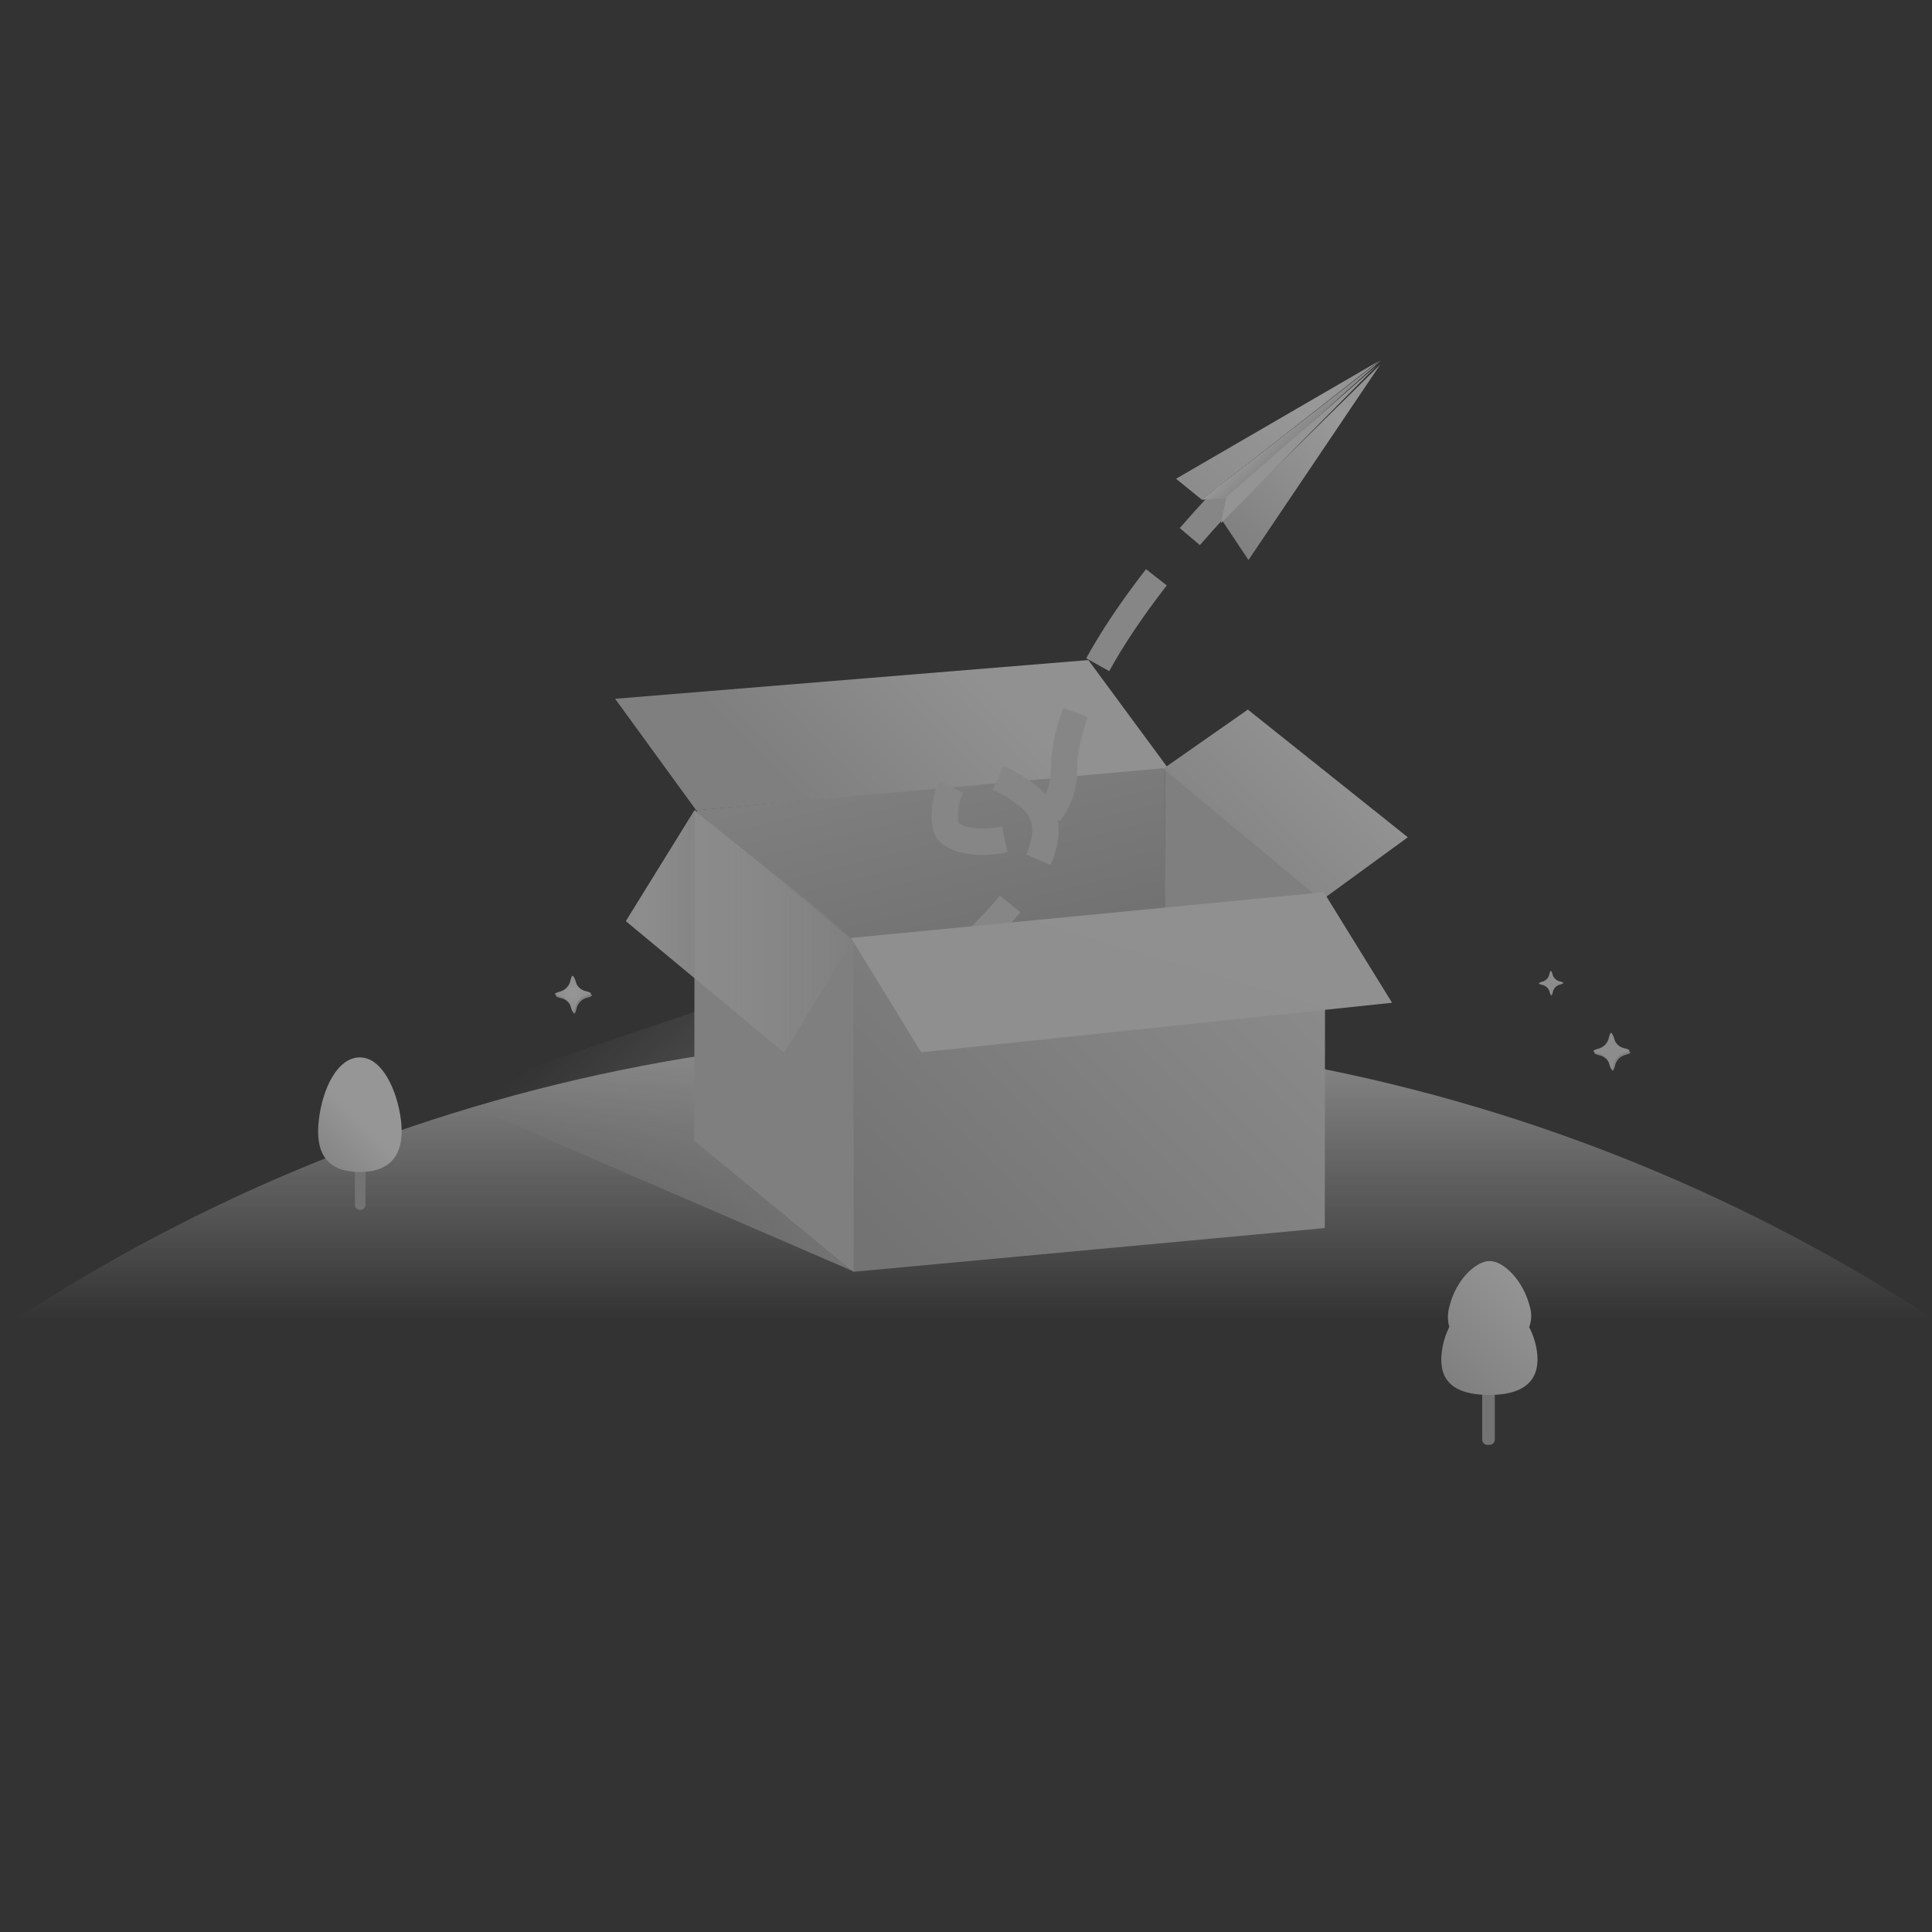 <svg width="220" height="220" viewBox="0 0 220 220" fill="none" xmlns="http://www.w3.org/2000/svg">
<rect x="0" y="0" width="220" height="220" fill="#333333" stroke="none"/>
<g opacity="0.5">
<mask id="mask0" style="mask-type:alpha" maskUnits="userSpaceOnUse" x="0" y="0" width="220" height="220">
<rect width="220" height="220" fill="white"/>
</mask>
<g mask="url(#mask0)">
<path fill-rule="evenodd" clip-rule="evenodd" d="M111 117.786C221.457 117.786 311 207.331 311 317.793C311 428.256 221.457 517.798 111 517.798C0.543 517.798 -89 428.253 -89 317.793C-89 207.333 0.543 117.786 111 117.786Z" fill="url(#paint0_linear)"/>
<path fill-rule="evenodd" clip-rule="evenodd" d="M50.917 124.768L111.417 104.268L144.167 134.018L97.168 144.768L50.917 124.768Z" fill="url(#paint1_linear)"/>
<path fill-rule="evenodd" clip-rule="evenodd" d="M41.015 132.152C41.174 132.152 41.327 132.215 41.439 132.327C41.552 132.44 41.615 132.593 41.615 132.752V137.183C41.615 137.342 41.552 137.495 41.439 137.607C41.327 137.72 41.174 137.783 41.015 137.783C40.856 137.783 40.703 137.72 40.591 137.607C40.478 137.495 40.415 137.342 40.415 137.183V132.752C40.415 132.593 40.478 132.44 40.591 132.327C40.703 132.215 40.856 132.152 41.015 132.152Z" fill="#B3B3B3"/>
<path fill-rule="evenodd" clip-rule="evenodd" d="M40.981 120.408C43.564 120.408 45.248 124.26 45.656 127.531C46.061 130.767 45.063 133.455 40.981 133.455C36.762 133.455 35.928 130.772 36.306 127.531C36.715 124.016 38.399 120.408 40.981 120.408Z" fill="url(#paint2_linear)"/>
<path fill-rule="evenodd" clip-rule="evenodd" d="M169.381 157.768H169.615C169.774 157.768 169.927 157.831 170.04 157.944C170.152 158.057 170.215 158.209 170.215 158.368V163.928C170.215 164.087 170.152 164.239 170.04 164.352C169.927 164.465 169.774 164.528 169.615 164.528H169.381C169.222 164.528 169.069 164.465 168.956 164.352C168.844 164.239 168.781 164.087 168.781 163.928V158.368C168.781 158.209 168.844 158.057 168.956 157.944C169.069 157.831 169.222 157.768 169.381 157.768Z" fill="#B3B3B3"/>
<path fill-rule="evenodd" clip-rule="evenodd" d="M169.599 158.843C164.74 158.843 163.78 156.512 164.214 153.696C164.349 152.794 164.627 151.919 165.036 151.104C164.824 150.359 164.824 149.57 165.036 148.826C165.759 145.744 168.051 143.598 169.625 143.598C171.265 143.598 173.492 145.873 174.214 148.826C174.436 149.582 174.407 150.391 174.131 151.13C174.549 151.935 174.838 152.801 174.985 153.696C175.451 156.507 174.302 158.843 169.599 158.843Z" fill="url(#paint3_linear)"/>
<path fill-rule="evenodd" clip-rule="evenodd" d="M65.127 114.909C65.058 114.595 64.897 114.309 64.666 114.085C64.435 113.862 64.143 113.711 63.828 113.652C63.143 113.493 63.14 113.323 63.819 113.141C64.133 113.071 64.419 112.91 64.642 112.679C64.866 112.448 65.016 112.157 65.076 111.841C65.234 111.156 65.405 111.153 65.587 111.832C65.657 112.146 65.817 112.432 66.049 112.655C66.28 112.879 66.571 113.029 66.887 113.089C67.572 113.248 67.575 113.418 66.896 113.6C66.582 113.67 66.296 113.83 66.072 114.061C65.849 114.293 65.698 114.584 65.639 114.9C65.48 115.585 65.309 115.588 65.127 114.909Z" fill="#CCCCCC"/>
<path fill-rule="evenodd" clip-rule="evenodd" d="M65.013 114.701C64.943 114.387 64.783 114.101 64.552 113.877C64.321 113.654 64.029 113.503 63.713 113.444C63.028 113.285 63.025 113.115 63.704 112.933C64.018 112.863 64.304 112.702 64.528 112.471C64.751 112.24 64.902 111.949 64.961 111.633C65.12 110.948 65.291 110.945 65.473 111.624C65.543 111.938 65.703 112.224 65.934 112.448C66.165 112.671 66.457 112.822 66.773 112.881C67.457 113.04 67.46 113.21 66.781 113.392C66.468 113.462 66.181 113.623 65.958 113.854C65.734 114.085 65.584 114.376 65.525 114.692C65.366 115.376 65.195 115.379 65.013 114.701Z" fill="url(#paint4_radial)"/>
<path fill-rule="evenodd" clip-rule="evenodd" d="M183.378 121.409C183.308 121.095 183.148 120.809 182.916 120.585C182.685 120.362 182.394 120.211 182.078 120.152C181.394 119.993 181.391 119.823 182.07 119.641C182.383 119.571 182.669 119.41 182.893 119.179C183.116 118.948 183.267 118.657 183.326 118.341C183.485 117.656 183.655 117.653 183.838 118.332C183.907 118.646 184.068 118.932 184.299 119.155C184.53 119.379 184.822 119.529 185.138 119.589C185.822 119.748 185.825 119.918 185.146 120.1C184.833 120.17 184.546 120.33 184.323 120.561C184.099 120.793 183.949 121.084 183.89 121.4C183.73 122.085 183.56 122.088 183.378 121.409Z" fill="#CCCCCC"/>
<path fill-rule="evenodd" clip-rule="evenodd" d="M183.263 121.201C183.194 120.887 183.033 120.601 182.802 120.377C182.571 120.154 182.279 120.003 181.963 119.944C181.279 119.785 181.276 119.615 181.955 119.433C182.268 119.363 182.555 119.202 182.778 118.971C183.002 118.74 183.152 118.449 183.211 118.133C183.37 117.448 183.541 117.445 183.723 118.124C183.793 118.438 183.953 118.724 184.184 118.948C184.415 119.171 184.707 119.322 185.023 119.381C185.707 119.54 185.71 119.71 185.032 119.892C184.718 119.962 184.432 120.123 184.208 120.354C183.985 120.585 183.834 120.876 183.775 121.192C183.616 121.876 183.445 121.879 183.263 121.201Z" fill="url(#paint5_radial)"/>
<path fill-rule="evenodd" clip-rule="evenodd" d="M176.47 112.993C176.423 112.781 176.314 112.588 176.158 112.436C176.002 112.285 175.804 112.183 175.591 112.143C175.128 112.036 175.126 111.921 175.585 111.798C175.797 111.75 175.991 111.642 176.142 111.485C176.293 111.329 176.395 111.132 176.435 110.918C176.543 110.455 176.658 110.453 176.781 110.913C176.828 111.125 176.937 111.318 177.093 111.469C177.249 111.621 177.446 111.722 177.66 111.763C178.123 111.87 178.125 111.985 177.666 112.108C177.454 112.156 177.26 112.264 177.109 112.42C176.958 112.577 176.856 112.774 176.816 112.988C176.708 113.451 176.593 113.453 176.47 112.993Z" fill="url(#paint6_radial)"/>
<path fill-rule="evenodd" clip-rule="evenodd" d="M79.317 129.918L79.357 92.254L132.642 87.312L132.603 124.976L79.317 129.918Z" fill="url(#paint7_linear)"/>
<path fill-rule="evenodd" clip-rule="evenodd" d="M79.286 92.276L132.977 87.43L123.934 75.163L70.044 79.572L79.286 92.276Z" fill="url(#paint8_linear)"/>
<path fill-rule="evenodd" clip-rule="evenodd" d="M132.604 124.976L132.643 87.312L150.636 102.142L150.597 139.806L132.604 124.976Z" fill="url(#paint9_linear)"/>
<path fill-rule="evenodd" clip-rule="evenodd" d="M97.184 144.82L97.223 107.156L150.896 102.177L150.856 139.843L97.184 144.82Z" fill="url(#paint10_linear)"/>
<path fill-rule="evenodd" clip-rule="evenodd" d="M79.059 129.883L79.099 92.218L97.224 107.156L97.184 144.82L79.059 129.883Z" fill="url(#paint11_linear)"/>
<path d="M106.417 111.268C106.417 111.268 125.257 96.668 116.917 90.518C108.578 84.368 107.196 90.934 107.667 94.018C108.139 97.103 121.129 97.135 121.167 87.518C121.217 75.023 139.917 56.268 139.917 56.268" stroke="url(#paint12_linear)" stroke-width="3" stroke-dasharray="12 6"/>
<path fill-rule="evenodd" clip-rule="evenodd" d="M150.486 102.503L132.476 87.528L142.095 80.801L160.31 95.341L150.486 102.503Z" fill="url(#paint13_linear)"/>
<path fill-rule="evenodd" clip-rule="evenodd" d="M89.293 119.864L71.282 104.889L79.059 92.302L97.275 106.842L89.293 119.864Z" fill="url(#paint14_linear)"/>
<path fill-rule="evenodd" clip-rule="evenodd" d="M89.293 119.864L71.282 104.889L79.059 92.302L97.275 106.842L89.293 119.864Z" fill="url(#paint15_linear)"/>
<path fill-rule="evenodd" clip-rule="evenodd" d="M104.897 119.827L158.517 114.185L150.742 101.598L96.915 106.806L104.897 119.827Z" fill="url(#paint16_linear)"/>
<path fill-rule="evenodd" clip-rule="evenodd" d="M157.258 41L139.863 56.628L136.854 56.898L157.258 41Z" fill="white"/>
<path fill-rule="evenodd" clip-rule="evenodd" d="M157.258 41L139.863 56.628L136.854 56.898L157.258 41Z" fill="url(#paint17_linear)"/>
<path fill-rule="evenodd" clip-rule="evenodd" d="M136.854 56.898L133.917 54.518L156.94 41.153" fill="url(#paint18_linear)"/>
<path fill-rule="evenodd" clip-rule="evenodd" d="M139.167 59.268L142.167 63.768L157.167 41.518" fill="url(#paint19_linear)"/>
<path fill-rule="evenodd" clip-rule="evenodd" d="M139.663 56.602L139.045 59.559L156.774 41.625" fill="white"/>
<path fill-rule="evenodd" clip-rule="evenodd" d="M139.663 56.602L139.045 59.559L156.774 41.625" fill="url(#paint20_linear)"/>
</g>
</g>
<defs>
<linearGradient id="paint0_linear" x1="111.003" y1="517.801" x2="111.003" y2="117.784" gradientUnits="userSpaceOnUse">
<stop offset="0.919" stop-color="#E6E6E6" stop-opacity="0"/>
<stop offset="1" stop-color="#E6E6E6"/>
</linearGradient>
<linearGradient id="paint1_linear" x1="115.145" y1="144.768" x2="79.939" y2="104.268" gradientUnits="userSpaceOnUse">
<stop stop-color="#CCCCCC"/>
<stop offset="1" stop-color="#E6E6E6" stop-opacity="0"/>
</linearGradient>
<linearGradient id="paint2_linear" x1="36.222" y1="131.694" x2="45.746" y2="122.171" gradientUnits="userSpaceOnUse">
<stop stop-color="#D7D7D7"/>
<stop offset="0.485" stop-color="#FAFAFA"/>
<stop offset="1" stop-color="#FAFAFA"/>
</linearGradient>
<linearGradient id="paint3_linear" x1="164.121" y1="156.698" x2="175.082" y2="145.737" gradientUnits="userSpaceOnUse">
<stop stop-color="#CCCCCC"/>
<stop offset="1" stop-color="#FAFAFA"/>
</linearGradient>
<radialGradient id="paint4_radial" cx="0" cy="0" r="1" gradientUnits="userSpaceOnUse" gradientTransform="translate(65.242 113.163) scale(2.043)">
<stop stop-color="#FAFAFA"/>
<stop offset="1" stop-color="#E6E6E6"/>
</radialGradient>
<radialGradient id="paint5_radial" cx="0" cy="0" r="1" gradientUnits="userSpaceOnUse" gradientTransform="translate(3463.46 2872.64) scale(33.43 33.425)">
<stop stop-color="#FAFAFA"/>
<stop offset="1" stop-color="#E6E6E6"/>
</radialGradient>
<radialGradient id="paint6_radial" cx="0" cy="0" r="1" gradientUnits="userSpaceOnUse" gradientTransform="translate(2318.95 1888.99) scale(15.302 15.304)">
<stop stop-color="#FAFAFA"/>
<stop offset="1" stop-color="#E6E6E6"/>
</radialGradient>
<linearGradient id="paint7_linear" x1="111.291" y1="129.917" x2="100.669" y2="87.315" gradientUnits="userSpaceOnUse">
<stop stop-color="#999999"/>
<stop offset="1" stop-color="#CCCCCC"/>
</linearGradient>
<linearGradient id="paint8_linear" x1="92.957" y1="92.276" x2="110.066" y2="75.167" gradientUnits="userSpaceOnUse">
<stop stop-color="#CCCCCC"/>
<stop offset="1" stop-color="#F0F0F0"/>
</linearGradient>
<linearGradient id="paint9_linear" x1="12052" y1="39676.2" x2="6486.62" y2="32008.3" gradientUnits="userSpaceOnUse">
<stop stop-color="#999999"/>
<stop offset="1" stop-color="#CCCCCC"/>
</linearGradient>
<linearGradient id="paint10_linear" x1="102.715" y1="144.823" x2="145.363" y2="102.174" gradientUnits="userSpaceOnUse">
<stop stop-color="#B3B3B3"/>
<stop offset="1" stop-color="#E6E6E6"/>
</linearGradient>
<linearGradient id="paint11_linear" x1="8200.79" y1="40817.7" x2="2621.45" y2="33090.3" gradientUnits="userSpaceOnUse">
<stop stop-color="#999999"/>
<stop offset="1" stop-color="#CCCCCC"/>
</linearGradient>
<linearGradient id="paint12_linear" x1="16655.4" y1="32891.3" x2="23204" y2="28902.6" gradientUnits="userSpaceOnUse">
<stop stop-color="#CCCCCC"/>
<stop offset="1" stop-color="#F0F0F0"/>
</linearGradient>
<linearGradient id="paint13_linear" x1="135.539" y1="102.503" x2="157.242" y2="80.799" gradientUnits="userSpaceOnUse">
<stop stop-color="#CCCCCC"/>
<stop offset="1" stop-color="white"/>
</linearGradient>
<linearGradient id="paint14_linear" x1="97.277" y1="106.081" x2="71.285" y2="106.081" gradientUnits="userSpaceOnUse">
<stop stop-color="#E6E6E6" stop-opacity="0"/>
<stop offset="1" stop-color="#E6E6E6"/>
</linearGradient>
<linearGradient id="paint15_linear" x1="97.277" y1="106.081" x2="71.285" y2="106.081" gradientUnits="userSpaceOnUse">
<stop stop-color="#E6E6E6" stop-opacity="0"/>
<stop offset="1" stop-color="#E6E6E6"/>
</linearGradient>
<linearGradient id="paint16_linear" x1="33530.6" y1="12392.5" x2="34254.1" y2="9947.44" gradientUnits="userSpaceOnUse">
<stop stop-color="#CCCCCC"/>
<stop offset="1" stop-color="#F0F0F0"/>
</linearGradient>
<linearGradient id="paint17_linear" x1="139.901" y1="41.003" x2="154.215" y2="56.901" gradientUnits="userSpaceOnUse">
<stop offset="0.4" stop-color="#E6E6E6" stop-opacity="0.4"/>
<stop offset="0.443" stop-color="white"/>
<stop offset="0.6" stop-color="#CCCCCC"/>
</linearGradient>
<linearGradient id="paint18_linear" x1="137.554" y1="56.901" x2="153.304" y2="41.151" gradientUnits="userSpaceOnUse">
<stop stop-color="#E6E6E6"/>
<stop offset="0.761" stop-color="white"/>
<stop offset="1" stop-color="#F0F0F0"/>
</linearGradient>
<linearGradient id="paint19_linear" x1="139.167" y1="61.643" x2="157.167" y2="43.643" gradientUnits="userSpaceOnUse">
<stop stop-color="#CCCCCC"/>
<stop offset="0.761" stop-color="white"/>
<stop offset="1" stop-color="#F0F0F0"/>
</linearGradient>
<linearGradient id="paint20_linear" x1="11267.5" y1="6523.56" x2="12426.9" y2="7796.53" gradientUnits="userSpaceOnUse">
<stop offset="0.4" stop-color="#E6E6E6" stop-opacity="0.4"/>
<stop offset="0.443" stop-color="white"/>
<stop offset="0.6" stop-color="#CCCCCC"/>
</linearGradient>
</defs>
</svg>
